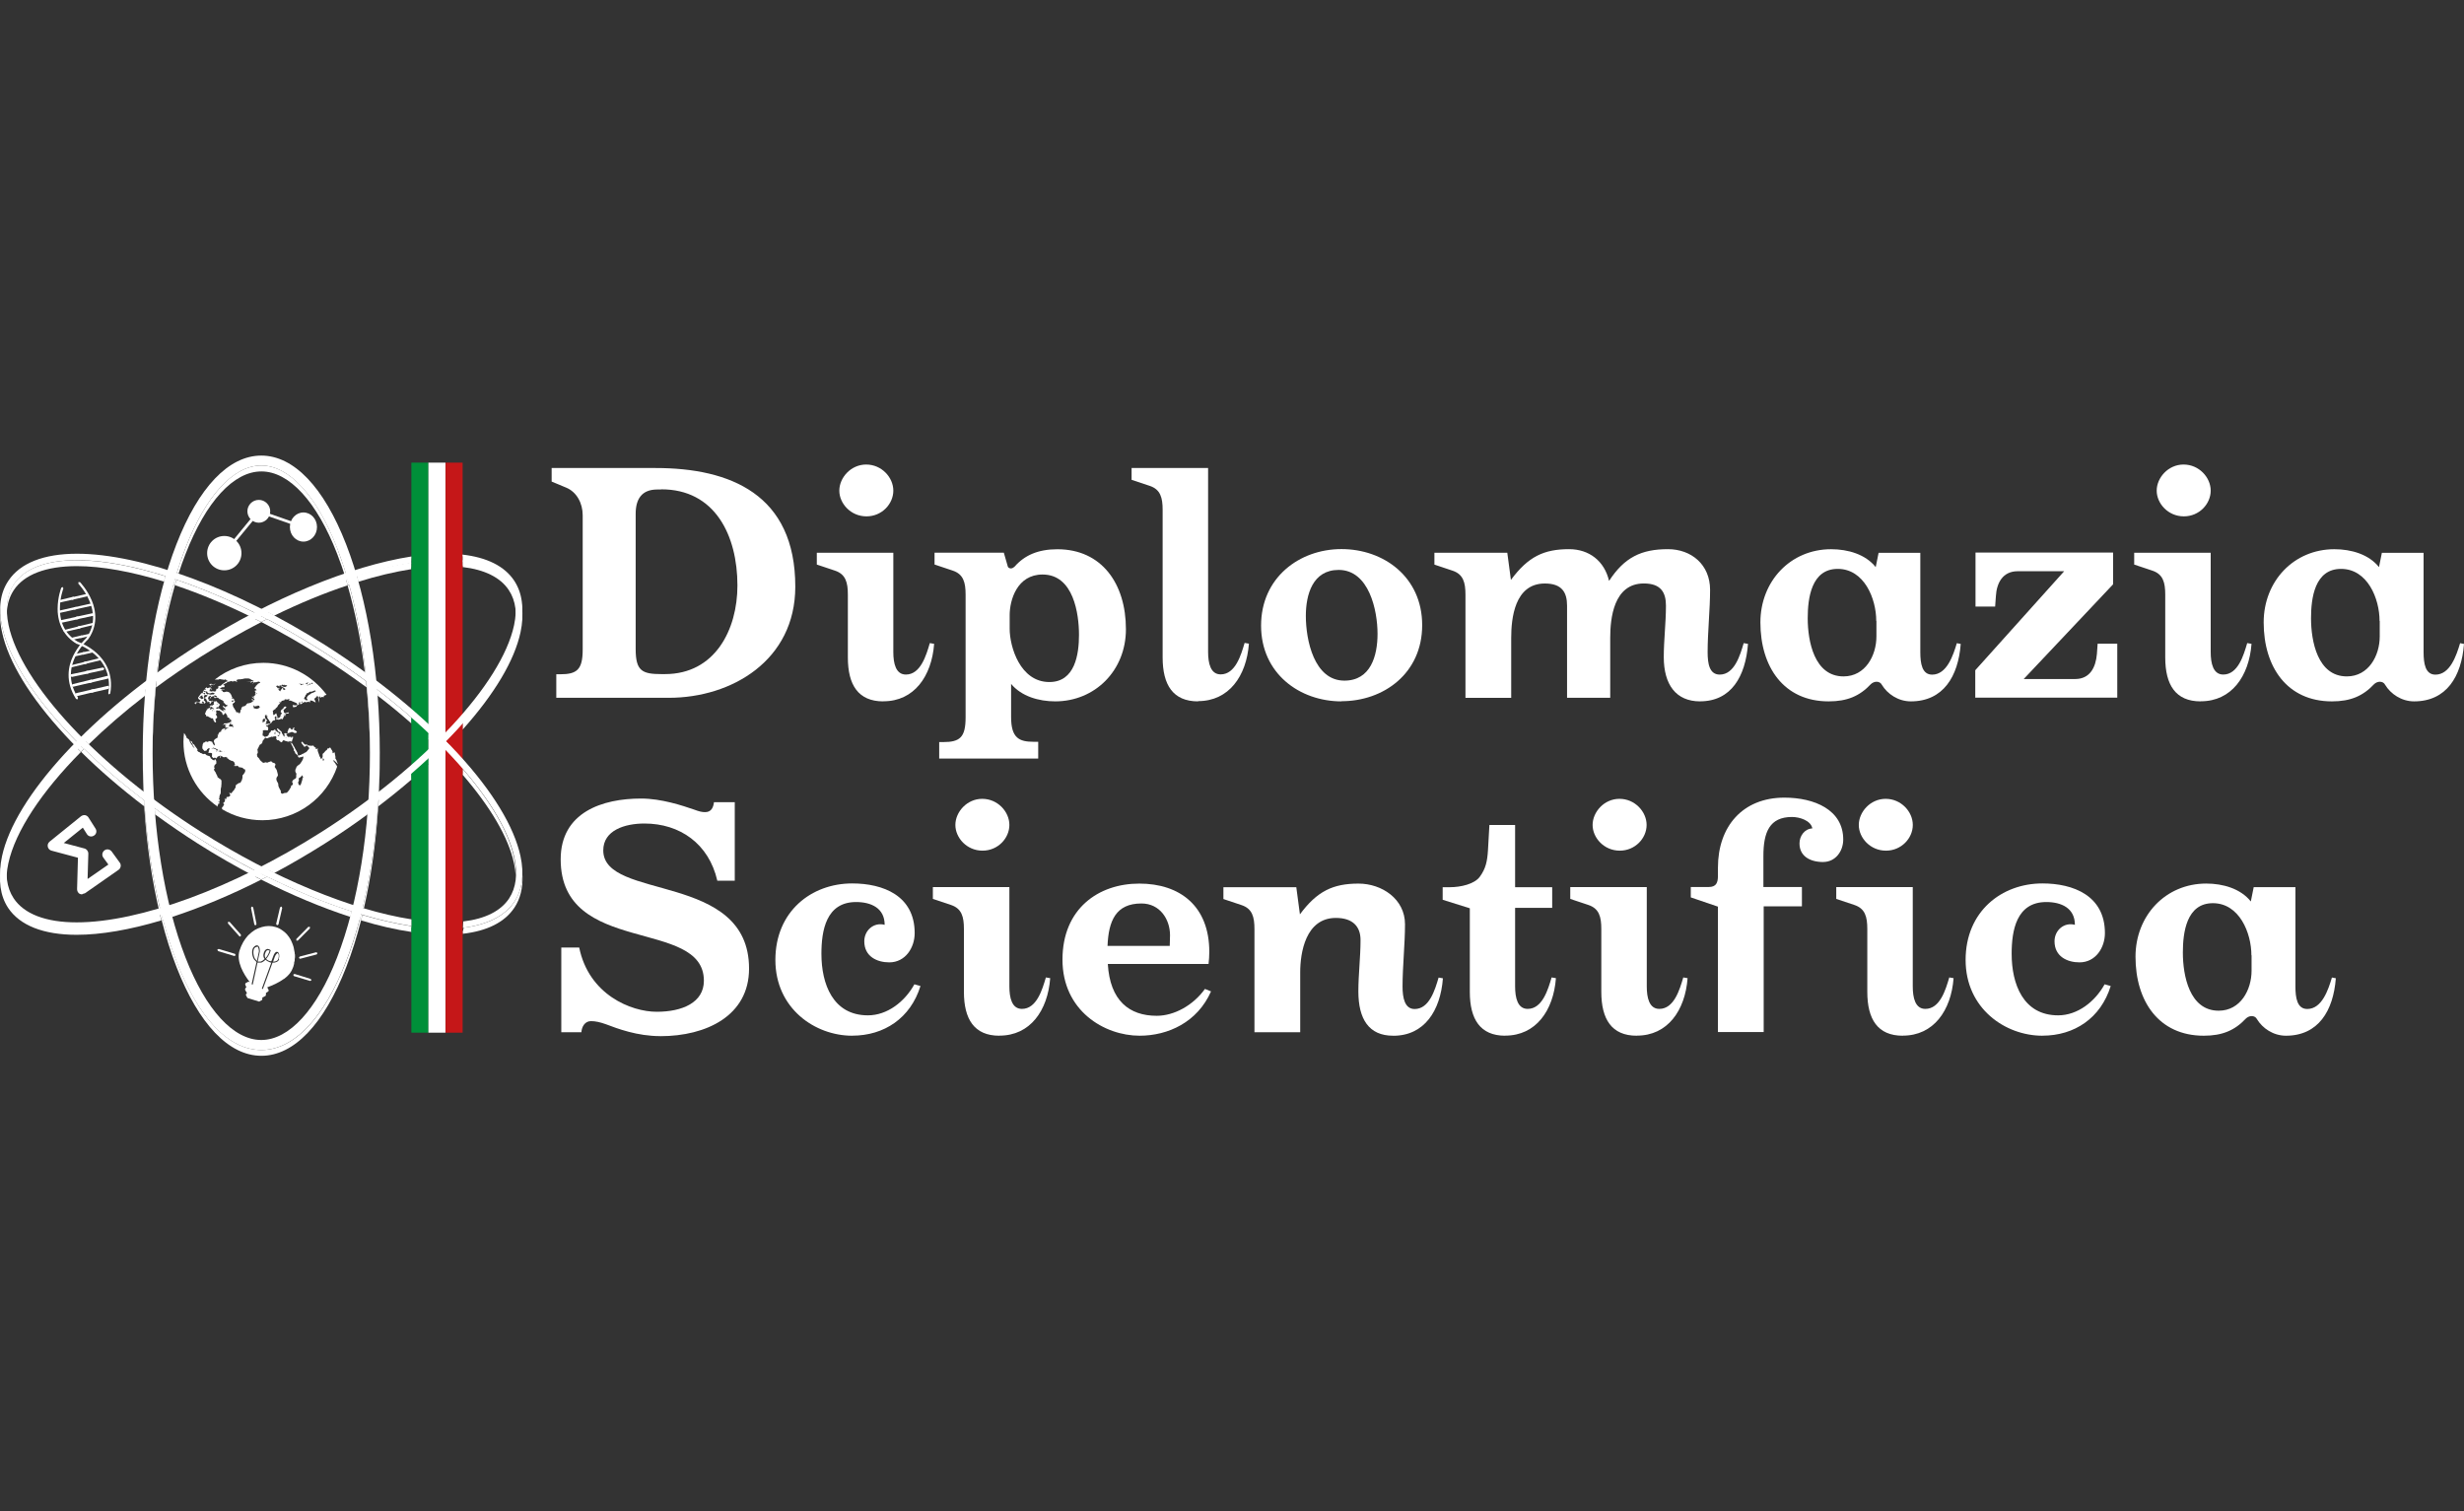 <?xml version="1.0" encoding="UTF-8"?>
<svg id="Layer_1" data-name="Layer 1" xmlns="http://www.w3.org/2000/svg" viewBox="0 0 600 368">
  <rect x="0" y="0" width="600" height="368" fill="#333333" stroke="none"/>
  <defs>
    <style>
      .cls-1 {
        fill: #c51718;
      }

      .cls-2 {
        fill: #008f39;
      }

      .cls-3 {
        fill: #ffffff;
      }

      .cls-4 {
        fill: #ffffff;
      }
    </style>
  </defs>
  <polygon class="cls-3" points="52.9 231.24 53.11 231.59 57.05 232.78 57.4 232.61 57.22 232.26 53.25 231.06 52.9 231.24"/>
  <polygon class="cls-3" points="55.5 224.84 58.24 227.93 58.38 228.04 58.63 227.97 58.66 227.58 55.92 224.49 55.54 224.45 55.5 224.84"/>
  <polygon class="cls-3" points="61.12 221.05 61.93 225.09 62.11 225.3 62.25 225.33 62.46 224.98 61.65 220.94 61.33 220.73 61.12 221.05"/>
  <polygon class="cls-3" points="71.39 237.35 71.56 237.67 75.53 238.86 75.85 238.69 75.67 238.37 71.7 237.14 71.39 237.35"/>
  <polygon class="cls-3" points="72.97 232.92 72.79 233.24 72.97 233.42 73.11 233.45 77.12 232.4 77.33 232.05 76.98 231.87 72.97 232.92"/>
  <polygon class="cls-3" points="75.08 225.68 72.16 228.64 72.16 228.99 72.27 229.06 72.55 228.99 75.46 226.07 75.46 225.68 75.08 225.68"/>
  <polygon class="cls-3" points="68.19 220.94 67.24 224.98 67.45 225.3 67.45 225.3 67.8 225.12 68.72 221.08 68.54 220.73 68.19 220.94"/>
  <polygon class="cls-3" points="14.38 146.15 14.17 146.5 14.41 146.74 14.45 146.74 18 145.94 18.21 145.58 17.89 145.3 14.38 146.15"/>
  <polygon class="cls-3" points="17.51 145.44 17.3 145.8 17.54 146.08 17.61 146.04 21.13 145.23 21.34 144.88 21.02 144.64 17.51 145.44"/>
  <polygon class="cls-3" points="17.61 155.25 17.44 155.57 17.54 155.81 17.58 155.81 19.86 155.28 20.04 154.97 19.86 154.72 17.61 155.25"/>
  <polygon class="cls-3" points="19.62 154.79 19.44 155.14 19.58 155.39 19.62 155.39 21.86 154.86 22.04 154.55 21.9 154.3 19.62 154.79"/>
  <polygon class="cls-3" points="18.49 150.19 18.24 150.58 18.63 150.82 22.74 149.94 22.78 149.94 22.95 149.56 22.57 149.31 18.49 150.19"/>
  <polygon class="cls-3" points="14.87 151 14.62 151.35 15.01 151.63 19.09 150.75 19.16 150.72 19.33 150.36 18.95 150.12 14.87 151"/>
  <polygon class="cls-3" points="14.31 148.71 14.1 149.06 14.34 149.27 14.41 149.27 18.63 148.33 18.84 147.97 18.53 147.76 14.31 148.71"/>
  <polygon class="cls-3" points="18.07 147.87 17.86 148.22 18.14 148.47 18.17 148.43 22.43 147.48 22.64 147.13 22.32 146.92 18.07 147.87"/>
  <polygon class="cls-3" points="18.95 152.54 18.81 152.86 19.09 153.07 22.81 152.16 22.85 152.16 22.95 151.84 22.67 151.66 18.95 152.54"/>
  <polygon class="cls-3" points="15.64 153.39 15.47 153.7 15.78 153.88 19.51 153 19.54 152.97 19.65 152.68 19.37 152.47 15.64 153.39"/>
  <polygon class="cls-3" points="26.29 166.99 22.18 167.94 21.93 168.39 22.29 168.68 26.4 167.73 26.64 167.27 26.36 166.99 26.29 166.99"/>
  <polygon class="cls-3" points="22.64 167.83 18.53 168.78 18.28 169.24 18.67 169.52 22.74 168.54 22.99 168.11 22.71 167.8 22.64 167.83"/>
  <polygon class="cls-3" points="22.46 158.34 20.21 158.83 20.04 159.19 20.18 159.43 22.46 158.9 22.64 158.59 22.5 158.34 22.46 158.34"/>
  <polygon class="cls-3" points="20.46 158.76 18.17 159.29 18 159.61 18.17 159.85 20.42 159.33 20.6 159.01 20.49 158.76 20.46 158.76"/>
  <polygon class="cls-3" points="17.33 164.18 17.26 164.21 17.12 164.56 17.47 164.84 21.58 163.97 21.79 163.58 21.41 163.33 17.33 164.18"/>
  <polygon class="cls-3" points="20.95 163.4 20.92 163.4 20.74 163.79 21.13 164.04 25.2 163.16 25.41 162.77 25.06 162.53 20.95 163.4"/>
  <polygon class="cls-3" points="26.33 164.53 21.72 165.65 21.51 166.04 21.83 166.29 26.43 165.2 26.64 164.81 26.36 164.53 26.33 164.53"/>
  <polygon class="cls-3" points="22.22 165.48 17.65 166.6 17.44 166.99 17.75 167.23 22.36 166.15 22.57 165.76 22.29 165.48 22.22 165.48"/>
  <polygon class="cls-3" points="17.23 162 17.19 162 17.08 162.28 17.4 162.49 21.13 161.58 21.27 161.26 20.95 161.08 17.23 162"/>
  <polygon class="cls-3" points="20.56 161.15 20.49 161.19 20.39 161.47 20.7 161.68 24.43 160.77 24.57 160.45 24.29 160.24 20.56 161.15"/>
  <polygon class="cls-3" points="54.9 134.9 54.38 134.48 62.88 124.11 73.99 128.01 73.78 128.64 63.13 124.92 54.9 134.9"/>
  <path class="cls-3" d="M53.22,195.18l.07-.21.07.11v.28h-.07l-.07-.07v-.11ZM53.22,195.99l-.07-.21v-.07h0v-.07l.21.11.18-.95v-.11h-.07l-.07.07-.07-.21.07-.28h.07l-.04-.11v-.21l.11-.39.07-.18h.07l.07-.46v-.81l.14-.63v-.28l.04-.28v-.88l-.25-.32-.21-.11-.18-.14-.35-.28v-.21l-.14-.25-.21-.42-.14-.35h-.07l-.07-.21h-.07l-.14-.35.07-.21.18-.21h-.11l-.11-.21.11-.42.25-.28.25-.28-.07-.07h0v-.39l-.11-.25h-.07l.04-.11-.14-.11-.21.18v.07l-.04.11-.21-.18h-.18v-.04l-.11-.14-.21-.18v.07h-.07l-.07-.25-.07-.11-.21-.32h-.14l-.25-.07-.32-.11-.35-.32h-.18l-.21.07-.11-.07h-.14l-.32-.21h-.18l-.18-.18-.18-.07h-.07l-.28-.25-.07-.14.07-.18-.07-.14-.39-.56-.21-.18v-.18l-.28-.28h-.07l-.21-.21-.07-.25-.11-.21-.28-.14v.07l.11.32.18.18.14.25.21.35.18.39.11.11v.11l-.14-.14-.21-.21-.07-.07v-.18l-.18-.21-.28-.18.11-.07-.28-.35-.11-.32-.14-.32h0v-.04l-.6-.42v-.14l-.28-.56-.35-.49c-.07.7-.14,1.44-.14,2.14,0,6.57,3.3,12.37,8.37,15.82l-.07-.28.14-.28.11.07Z"/>
  <path class="cls-3" d="M81.61,186.14l.07.14-.11-.14h.04ZM81.79,186.53h.04l.07.18-.11-.18h0ZM78.73,185.27l-.14-.18.07-.53.25.42s-.18.28-.18.28ZM74.3,184.14h-.07l.18-.07-.11.07ZM73.78,189.38h-.11c0,.42-.14.77-.25,1.12-.11.28-.14.74-.49.74l-.28-.35v-.18l-.07-.25.11-.14.11-.28-.07-.35c0-.32.21-.28.39-.42l.42-.42v-.18l.28.6v.11h-.04ZM62,172.51l-.25-.11h.04v-.25h-.25l.32-.07h0l-.28-.21h.11v-.04l.11-.07h.04v.11l.14.14h.11v-.11l.07.07h.21v-.07h.39v-.11h.11l.11.07h.14-.04l.21.32h0l-.25.25-.46.18-.53-.11h-.04ZM62.6,168.82l-.18.11-.07-.11.07-.07h.11v.07h.11-.04ZM61.16,171.07l-.6.18h-.28l-.11.11-.14.11-.21.32-.42.21h-.11v-.14l-.11.18-.42.28v.14l.07.14-.28.35v.35l-.21.42-.07-.07h-.11l-.28-.25-.25.07-.18-.18v-.14l-.39-.6.07-.11h-.21l-.07-.25-.18-.39.07-.18h-.11v-.14l.25-.35h.18l.18-.42-.63-.28h.11l.35.11.07-.11-.42-.39-.14.11-.14-.11.14-.28-.14-.11v-.11c-.18-.56-.56-1.12-1.23-1.12h-.18l-.18.07h-.28.07l-.07.07-.39-.14.11-.11-.25-.11h-.21l.18-.14h.14l.11-.07h.32l.07-.14h-.25l-.07.07h-.21l-.6-.28.32-.18.28-.14h.49l.14-.39-.42-.14.11-.11.56-.35h.14l.25-.28.53-.11.42-.14.25.21v-.21l.28.18h.07v-.14l.11-.07.53.21h.25l-.35-.25.25-.07-.11-.11.49-.14h.35l.11.04v-.07h.25l.81-.18h.84c.35,0,.6.25.88.39l.49.07-.6.25-1.27.07h1.2l-.21.32.67-.39.14.21-.39.56.53-.56h.53l.21-.11h.28l.11-.07.35.21-.14.14-.56.25h.14l-.28.21v.07l-.25.18v.11l-.25.28-.11.28h.18l.25.11h-.11l.25.28-.42.11-.11.11.18.11.07.28v.14l-.18.07.25.14-.25.18.07.11-.32.25-.18-.14h-.07l.32.28-.11.18-.32-.28h-.07v.11c.21.25.6.35.6.7l-.14.07-.46-.32h-.07l.07.18-.14.07.63.21-.25.11-.42.32-.04.04ZM57.36,186.74l-.25-.18.11-.18h0l.11.07h.11l.04.07-.14.21h.04ZM56.41,170.68l.14-.14.35.21-.25.14h-.14l-.11-.21ZM56.7,177.08v-.07h-.11l-.07-.18-.18.18h0l.07-.11h-.63l-.07-.07.11-.11h0l-.04-.07.32-.53.18-.21v.07l-.11.32v.07h.18v.07h.35v.21h.07l-.07.11v.11l.11-.04v.14l-.07.14-.04-.04ZM53.11,171.35l.07-.07.11.11h-.11l-.07-.04ZM52.69,171.45h.35l-.21.14-.14-.14ZM55.15,171.91v.07l-.14.07-.07.18-.6-.42-.11.07h.11v.11h-.07v.11h.07l.14.25.18.07h.11v.14l.11.14-.07.25-.53-.25h-.07l.42.46-.07.07-.07-.07-.42-.14-.39-.28-.46-.32-.11.11h-.11l-.18.04-.25-.18.25-.18h.25l.28-.11-.11-.14.14-.11.18-.28-.49-.49-.18.07v-.07l.11-.07-.42-.35-.28.25v-.14h-.91l-.18-.14h-.28l-.14-.21h.25v-.07l-.32-.07-.07-.18.11-.28v-.18l.49-.25.18.07-.25.35v.07l.04.11.07.11.11-.14-.07-.18.63-.32.25.39v.14l.11-.07.14.07.25-.18.42.11.35.32h.14l.18.14.42.18v.11h.11l.18.14-.21.11h.18l.07.07-.18.14h.18l.28.28.14.21h.21l.11.07.18.14-.18.11h-.11ZM52.51,172.75h.14-.14ZM52.37,171.07l.14-.14-.14.14ZM52.27,173.24l-.07-.11h.18l-.11.11ZM52.09,175.63l-.18-.07h0l.21.07h-.04ZM51.63,173.14v-.07l.14-.18h.18l-.28.25h-.04ZM51.39,172.79h-.04l-.04-.07h-.25l.07-.14.07-.07v-.11l.18-.39.07.18v-.07l.46.25v.11l.28.11-.18.07h-.14l-.21-.18-.28.25v.07ZM51.67,172.09l-.11-.11.11.11ZM50.16,168.85l.07-.11-.25-.32-.11.07-.42-.21.18-.11.49.21h.11l.11-.04.28.21h-.25l.25.14h-.04l.11.07.39.07c.32,0,.42-.18.74-.18l.46.18h-.04v.07h.07l-.49.25-.11-.11-.14.07h-.46l-.28-.11h-.07l-.18.11-.42-.28ZM50.51,169.41l-.11.11-.32.25h-.18l.07.04-.14.21h-.11v-.21l-.07-.32v-.11h.14v-.07l.14-.11.56.07v.14ZM49.49,168.92l.07-.11.18-.14.25.21-.11.21s-.39-.18-.39-.18ZM49.28,170.15l-.11.11-.14-.11-.53-.35v-.11l.28.07h.07v-.18l-.18-.07h.04l.35-.14h.25l.07.07-.18.25h.21v.11h.14c0,.39-.04.28-.25.35M49.67,171.1l-.14.11-.49-.21h.14l.18-.25.35.32-.04.04ZM52.86,169.62l-.11.11h-.39l-.18-.14-.11-.14.11-.11h.28l.39.25v.04ZM55.57,177.25l-.14.07-.11-.07.14-.21v.07l.11.11h0v.04ZM55.43,184.49l-.07.07h-.04l.07-.14h.04v.07ZM55.18,176.55l-.32-.21.42.14h-.07l-.04.07ZM55.22,177.18l-.07.07-.25-.18h0l.14.07h.18v.04ZM54.59,183.09l-.14-.07h.25-.11v.07ZM53.99,182.98h-.18l-.14.11-.07-.07h-.35v.07l-.07-.11h.25v-.14l-.11-.07h.35l.32.14h0l.18.11h-.21l.04-.04ZM53,182.73h-.35v-.07l.07-.07-.21-.14-.07-.07h-.11l-.21-.11h-.18v-.07h-.11l-.32.14h-.07l.49-.28.56.18.11.07.35.18h0l.07.04.14.14-.21.07h.04ZM52.69,183.12l-.11-.11h.25l.07.04h-.18l-.04.07ZM51.81,182.42h-.07v-.07l.04-.04h0v.11h.04ZM52.62,181.82h0l-.07-.11h0l.07.11ZM52.55,181.36h.07l-.14.04h.07v-.04ZM52.72,181.43h0ZM53.29,182.45l.11-.07v.07h-.11v.04h0v-.04ZM63.9,175.28l.07-.07.18-.07v-.07l.14-.11h.11l.21.25-.11.11v.39h-.18l-.21.14h-.11l-.14-.11.18-.32-.11-.14h-.04ZM64.46,174.12l-.11.14v-.07l.11-.07ZM64.71,175.28v-.07h.07v.07h-.07ZM64.53,174.4h0v-.07l.07-.07v-.11l.11-.07h.18l.07.07-.14.18h0l.35.04-.14.39h-.04l.14.07.18.28.25.32.07.14h0v.11h.14l.11.11-.18.25h.11v.07l-.18.11h-.25l-.32.07h-.11l-.11.07h-.18l-.04.04h0l.21-.28.21-.07h-.11l-.18-.07h-.07l.18-.21v-.18l.21-.11v-.11l-.14-.07v-.11h-.25l.07-.14v-.11h-.11v.07h-.04v-.11h0v-.11h-.07l.04-.14h0l-.14-.18h.11v.07l-.04-.14ZM67.2,167.34h0l.18.25-.18-.28v.04ZM67.42,166.95h.28l-.07.11.14.07v-.07l.07-.11.28.28-.07-.28.11-.11.25.14v.14l.07-.07.07.14h.07l.46.28h-.07.11v.11h.18l.21.25-.35.21v-.11h-.25l.07-.18-.11-.18h.07l-.14-.11-.32.46h-.07l-.18.42-.46-.42h.21l.18-.04h-.25l-.21-.11.18-.07.28-.18h-.14l-.07-.07h-.04l-.18.18-.18-.11h.04l-.18-.25h-.04l-.14-.18.21-.14-.04-.04ZM68.5,166.78h.21v-.07h.14l.25.14.14-.14h.07v.18l.18-.07h.18l.28.18-.6.32-.21-.11h-.32l-.07-.11h.11l.14-.04h-.28l-.21-.11-.07-.14h.07v-.04ZM73.18,166.5l.35.07.21-.07.18.07-.18.11h-.07.04-.25l-.11.18-.07-.07h0l-.18-.07h.11l-.11-.07.11-.07-.14-.07-.25.07h-.14l.46-.14.04.07ZM74.13,169.8v-.11l.28-.18-.07-.14.32-.39v-.18h.25l.53-.35.18-.07.18.07.88-.35.25.18-.6.35-.53.18-.14.14-.28.18c-.28.11-.7.53-.7.95l.32.42h-.49l-.14-.04-.07-.21h-.18l-.11-.14.18-.25-.04-.07ZM75.11,166.78l-.18.11-.11-.07-.07.07h-.07l.28-.18.18.07h-.04ZM74.48,166.43h.25-.11v-.11l.35-.14.11-.11v.07l-.04.07-.28.18.32.11h-.18l-.25.11-.28-.14.07-.07.04.04ZM75.36,166.53v-.07h.18-.07l.18.04v.11h-.14v.11h-.32l.11-.18h.07ZM76.1,166.25l.07.21-.32.07-.11-.11.32-.21.04.04ZM77.01,169.52l.07-.14.14.11-.25.07v-.07l.04.04ZM75.29,170.75l-.21-.18.28.14h-.07v.04ZM73.71,170.96l-.25.11-.11-.07.07-.14.07-.07.21.11v.07ZM67.24,175.07h0l-.14-.14v-.07h.11v.21h.04ZM67.31,174.86l.11-.21.14.18-.18.25h-.07v-.07h0l.07-.07-.14-.11.07.04ZM68.43,174.37l.14-.18v.07l-.14.18v-.07ZM69.14,173.95v-.07l.11.07v.07l-.04.07-.11.07-.07-.11h.14l-.04-.14v.04ZM66.01,178.59v.07h0l-.07-.07h.11-.04ZM66.96,178.31h.07l.04.32-.14.18-.07-.14v-.28l.14-.07h-.04ZM66.92,177.99l.11-.07v.32l-.11-.25h.04-.04ZM67.52,179.01h.46v.07l-.04.07v.14h-.04l-.28-.21h-.07v-.07h-.04ZM69.77,179.61h-.14l-.21-.04h.39l-.04.04ZM71.14,179.5l-.07.07v.07l-.18.07h-.04v-.07l.35-.14h-.07ZM82.07,185.55l-.14-.46-.18-.32h-.07v-.28h0v-.25l-.14-.67v-.28l-.11-.04v-.11l-.35.28-.11-.18v-.28l-.18-.35-.18-.21-.07-.25-.21-.14-.32.25-.14-.07-.18.18-.07.21-.35.25-.32.39-.14.14-.25.21v.84h-.07l-.11.25-.11.07-.07.14-.07-.07v-.07l-.21-.42-.14-.21-.07-.28-.07-.21-.18-.46-.11-.39v-.11h0v-.53h0l-.25.32-.35-.28h.14l.07-.11h-.14l-.35-.25-.14-.25h-.18l-.14.04h-.39l-.53-.07-.21-.07-.18-.25-.11.11h-.28l-.21-.18-.21-.11v-.11l-.39-.35-.11.21v.14l.35.46v.14l.18-.11v.07l-.04.21.25.14c.39,0,.42-.28.63-.46v.25l.35.28.11.14h0l.11.11-.18.35-.18.11-.07.18-.18.18-.18.18-.53.25v.07l-.42.14-.39.25h-.18l-.25.14h-.04l-.18-.07v-.07l-.11-.32v-.18l-.14-.28-.25-.46-.25-.42-.11-.32-.07-.07h-.11l-.04-.21-.07-.14-.18-.32-.11-.14v-.21l-.07.32-.32-.42v.11l.56,1.09.25.49v.35l.25.32.14.42.28.21.35.35v.21l.25.28.18-.11h.25l.63-.21v.11c.04.35-.21.84-.35,1.05l-.46.67c-.39.35-.81.42-.95,1.02l-.18.39v.49l.25.46v.11l-.04.18v.56c0,.49-.77.46-.84.88l-.18.21.18.42v.39l-.21.04-.28.32.07.14-.25.39-.25.42-.46.53-.25.11h-.35l-.6.21-.18-.14h-.07l-.11-.28.07-.18-.18-.35c-.21-.39-.49-.77-.49-1.34v-.18l-.11-.21c-.18-.32-.35-.56-.35-.98,0-.46.39-.56.39-.91l-.07-.35-.14-.53-.11-.39-.49-.74.14-.25v-.11l.07-.32-.35-.28h-.25l-.46-.39-.74.25-.21.11-.35-.11-.56.14-.18-.07-.63-.56-.28-.46-.35-.35-.07-.07h0v-.21l-.11-.21.25-.6-.11-.74.18-.32.39-.81.35-.18.25-.28.11-.49.49-.6h0l.11-.18.49.18.21-.11.91-.32.21.07.25-.11h.18l.25-.07.18.11h.07l-.07.14.07.14-.07.25.25.32h.18c.39,0,.49.53.95.53l.11-.11v-.14l.32-.28h.14l.07.14.28.07.63.18.42-.11.32.07h.18v-.14l.11-.35.14-.32v-.42l-.11.07h-.11l-.28.11-.28-.18-.21.14-.28-.11h-.07.04l-.14-.25-.21-.11.14-.18v-.07h-.11l.53-.25v-.07h.28l.25-.14.35-.07.28.11.28.14h.32l.28-.14h0c0-.49-.67-.42-.81-.81.35-.11.18-.28.18-.32l.11-.11-.6.28.11.11h.18l-.42.21-.46-.49-.28.21v.11l-.11.11v.11l-.04.18-.18.28.18.28h-.07l-.14.04-.18.11-.25-.14-.18.07v.14l-.14-.11-.07.07.11.14v.07l.18.18v.07l-.07.04h0l-.14-.11h0l.04.18v.14h-.07l-.18-.21.07-.11h-.11v-.07l-.14-.21-.18-.28v-.18l-.21-.28-.18-.14h-.07l-.28-.39h-.18l-.07-.18-.18.11h0v.14l.11.18.14.21.11.21h.25v.07l.14.14.25.25-.18-.11-.14.11.11.18h-.07l-.11.21h-.07l.11-.21-.07-.18-.18-.21-.11-.07-.32-.21-.14-.11-.35-.42-.18.11-.32.18-.32-.07-.18.18v.14l-.25.21-.28.42.07.07-.25.28-.21.18h-.18l-.35.14-.21-.25h-.28v-.25l-.11-.11.07-.14.07-.49-.07-.25.25-.18h.42l.28.04h.32l.07-.28v-.18h0v-.21l-.14-.21h-.07l-.35-.21h0l.21-.14.14.07h.14v-.25h.07l.18.07.11-.11.25-.28h.07l.28-.18v-.21l.11-.07.28-.21h.14l.14-.04.14-.11v-.18l-.14-.39.39-.42v.25l.07.07h0l-.07.11-.14.25.07.11v.07h.14l.04.11.39-.14v.07l.07.11.11-.07.25-.07.21-.14h.21v.11h.21l.21-.46.25-.46.25.18-.07-.42.32-.21h.28l.32-.11-.14-.21-.42.14-.35.11-.14-.07-.25-.21.07-.14-.11-.25v-.14l.53-.46.21-.21-.35-.21-.35.25v.14l-.39.35-.25.21-.07.25v.25l.32.25-.25.25-.18.32.07.11-.18.32h-.18l-.28.21-.14-.32v-.07l-.11-.35-.11-.25v-.11l-.07-.14-.56.46-.25-.18.11-.11v-.11h-.14l.11-.14-.11-.46.14-.14.25-.21.35-.18h-.14l.53-.49.11-.25.07-.14.28-.28.32-.42-.35.11.11-.11h-.07l.07-.11h.04l.07-.07v.11l.21.07.11-.18h-.11l.14-.11h.11l-.04-.07.25-.07v.07l.21-.18v.11l.28-.18-.07-.07.14-.11.11.11.32-.07-.14.21.25-.21v.11l.25-.18.07.14.07-.11.21.11-.25.14.11.11h.35l1.09.46c.98.35.35.81,0,.7l-.63-.07c.11.18.07.6.39.63v-.25c.67.32.6-.32.74-.35l.46-.14-.07-.21c.25-.88.39-.28.28,0l.14.14c.21,0,1.09-.88,1.23-.49l.81-.14s.28.39.32-.11c0-.04-.25-.35.53-.11.28.07,1.05.7.74.14l-.28-.63.74-.63c.49.11.18.21.18.42l.32,1.16v-.63l-.18-.6.32-.39s.04.7.39.21c.42,0,.46.11.6,0l-.07-.25.7-.28c-3.51-4.71-9.1-7.77-15.39-7.77-4.46,0-8.58,1.51-11.84,4.08h.95l.18-.11h.18l.18.04.74.11-.11.07.46-.14h.11l.11.18.39.18-.14.11-.84.25h.42l-.67.35-.53.49h-.32l-.35.18h.18l-.18.11.18.14-.25.28h-.28v.11l-.21.32h.25l-.46.28-.18-.11h-.42l-.18.07-.56-.14-.07.07h-.07l.42-.32-.18-.21.14-.07.35.18h.11l-.25-.32h-.14l-.11.04v-.07l.18-.21.32-.18-.39-.32h.14l-.07-.14h.39l.35.25-.21-.21v-.07h.35l.28-.18h-.07l-.42.14h-.32l-.25-.14h-.07l-.14.07h-.11l-.18.14v.07h.11v-.07h0l.07-.04.07.11.07.11v.11h.07l.28.07v.11h-.14l-.28.21-.11-.14-.07.11.07.14h-.11v.07l-.21-.11-.14.14-.25-.11h.07l-.18-.11-.35.39h.28v.07l-.11.07h-.25l-.39.39v.07l-.04.42h-.25l-.14.04c-.28.35-.53.7-.77,1.05l.11.32.6.46h-.25l-.07.11h.07l.07.14-.32.11-.49-.21-.14.11-.28.07-.18.28h.14l.25.25v-.21l.25-.25-.32.11-.07-.07.46-.18.74.39h.49l.14-.21.25.07.11.25c0-.32.39-.18.32-.46l-.14.07v-.21l-.35-.32.07-.14v-.18l.11-.11.07-.14.35.35.18.21-.14.14.28.11-.07.07.14.25.25-.28.21.25-.11.18.32.18.11-.32.18-.14-.11-.18.14-.14h.14l.39.21v.18l-.11.25.14.18-.35.32h-.07l-.18.07-.25-.14v.14l-.21.21-.25-.14h-.11l.49.21v.11l-.32.25h-.14l-.11.14c-.46-.18-.28,0-.35-.04l.32.18-.28.14-.18.32-.21.56v.28l.14-.07.21.53.21-.11.25.14.7.39h.39l.14.49.35.53.18-.07.11-.14-.21-.56.46-.42c0-.42-.21-.53-.35-.77l.21-.28-.11-.28v-.28l.14-.18.42.11.18-.07.35.25.35.28.14.46.18.14.32-.35.14-.18.11.07.21.35.18.28v.18l-.04.11.28.14h0l.42.28v.07l-.42.25h.07l.56-.18v.18l.14.32-.56.35-.63.14h-.56l-.14.21-.32.25.53-.21.32.11-.25.21h.14l-.07.18.42.35.18.07-.42.25-.28.21-.11-.18.35-.25-.07-.11-.14.14h-.32v.07l-.18.11h-.14l-.28.42v.07l.07.11h.07-.18l-.42.18h.21-.28l.07.11-.18.28h-.04v.14l-.07.25h0v-.11l-.07-.21v.39h.04v.07l-.07.07.07.07-.11.07h0l.07.11-.07.07-.14.07-.11.07h0c-.28.18-.63.32-.63.77l.18.49h0l.07.28-.14.25-.11-.18-.18-.25-.28-.6-.14.07-.32-.14h-.49l.07.04v.21l-.42-.14h-.25l-.32.25h-.18l-.21.46v.07h0v.11l-.07.25v.49l.07.14.14.18.25.28.11.07.32-.11h.11l.07-.07.11-.25.35-.25h.25v.07l-.11.32-.07.21h0l-.04-.04v.32l-.11.14h0l.07.11h.56l.28.11v.39l-.04.39.21.25.18.14.35-.14.32.21h-.04.11v-.07l.11-.11.07-.14.14-.14.39-.14.18-.11.07.07-.07.07-.07.28.11.21.07-.11-.07-.21.14-.11h.14l-.11-.11h.11l.25.18.07.11h.32l.11.07.18-.11h.32-.11v.07l.25.14.07.21h.18l.25.28h.07l.46.25h.14l.18.07h.04l.32.25.11.35.11.14-.25.39.07.07.11.14h.14v.07l.11-.07.21-.25.39.18.11.07v.18h.04l.14-.07.25.11h.21l.28.07.32.32h.21l.14.32c0,.49-.25.6-.39.88l-.11.14-.18.18v.46l-.04.32v.07l-.11.14v.21l-.25.35v.14l-.28.18h-.28l-.07.11-.39.25-.18.14-.07.28v.32l-.25.32h0l-.07.21-.32.35-.42.53-.25-.07-.25-.07h-.04l.11.14.07.21.11.14v.18l-.18.21-.35.14h-.35l-.07.39v.07l-.14.07-.25-.11-.07.07.14.25h.14l-.07.07-.14-.07.07.11-.14.39-.14.07-.18.21.25.35-.21.28-.07.21-.18.11-.11.28.07.14.07.14c2.85,1.69,6.19,2.64,9.74,2.64,8.47,0,15.64-5.48,18.21-13.07l-.14-.25-.11-.18v-.07l-.11-.04-.07-.21-.21-.21-.07-.21-.14-.07-.18-.25h0l.04-.04.11.07h.18l.21.25h.07l.18.21.35.28h.07v-.07l-.39-.46.14.28Z"/>
  <path class="cls-3" d="M62.71,230.5h-.04l-.53.18c-.63.49-.53,1.9-.04,2.78l.46.53.49-2.32c0-.35-.11-1.05-.35-1.2"/>
  <path class="cls-3" d="M67.59,232.08h0s-.42.21-.67.88c-.11.28-.25.7-.42,1.2.6,0,1.12-.18,1.27-.67.25-.74.07-1.34-.14-1.41"/>
  <path class="cls-3" d="M65.45,231.38h-.35c-.28.11-.46.46-.6,1.02-.07.35,0,.67.18.91.6-.7.91-1.55.98-1.83l-.25-.11h.04Z"/>
  <path class="cls-3" d="M67.98,233.56c-.21.63-.91.88-1.62.84-.88,2.46-2.32,6.36-2.35,6.43l-.25-.11s1.44-3.9,2.32-6.36h-.25c-.42-.18-.84-.35-1.16-.67-.28.28-.63.53-1.05.7h-.91l-1.16,5.34-.28-.07,1.2-5.41-.63-.67c-.56-.98-.67-2.53.11-3.13.32-.25.6-.32.84-.21.53.25.49,1.34.49,1.44l-.53,2.46h.74c.39-.14.7-.39.95-.63-.25-.32-.35-.7-.28-1.16.14-.7.39-1.09.77-1.23.46-.18.91.21.91.21l.07.07v.07s-.32,1.16-1.12,2.04c.28.25.63.46,1.02.53h.28c.18-.46.35-.91.46-1.23.39-1.09.84-1.09,1.02-1.02.42.14.56.91.32,1.76M71.77,232.43v-.35l-.07-.39-.07-.35-.07-.39-.07-.35-.11-.35-.11-.32-.14-.35-.14-.32-.14-.32-.18-.32-.18-.28-.18-.28-.21-.25-.21-.28-.21-.21-.25-.25-.25-.21-.28-.21-.25-.18-.32-.21-.25-.14-.35-.18h0l-.6-.21c-1.12-.35-2.28-.32-3.37,0h0l-.81.28-.18.07-.63.32-.18.11-.74.53-.07.07-.6.53-.18.18-.49.6-.11.14-.53.81-.11.21-.35.7-.11.25c-.14.32-.25.63-.35.95-.81,2.64.98,5.69,2.5,7.66l-.35-.11-.7.39-.07.28.28.67-.25.32-.07.28.39.7h.14l-.25.35-.07.28.39.7,2.85.88.7-.39.07-.28v-.39l.11.04.7-.39.07-.28v-.42l.6-.39.07-.28-.35-.7c1.27-.46,2.78-1.12,4.04-2.04h.04l.14-.11.42-.35.28-.25.39-.42.21-.25.32-.49.14-.25.35-.81h0l.21-.77v-.25l.14-.53v-.32l.07-.46v-.74l-.11.04Z"/>
  <path class="cls-3" d="M26.61,169.13h-.04l-.21-.32c.63-3.73-.46-6.89-3.2-9.38-2.07-1.86-4.36-2.64-4.39-2.64h-.07c-3.02-1.79-4.64-4.71-4.67-8.51,0-2.81.84-5.1.91-5.2l.35-.14.14.35s-.88,2.28-.84,4.99c0,3.62,1.48,6.29,4.36,7.98.28.11,2.5.88,4.53,2.71,2,1.79,4.22,4.96,3.37,9.88l-.28.21.04.07Z"/>
  <path class="cls-3" d="M21.13,155.67,18.74,170.29l-.25-.14c-2.67-4.18-1.86-7.98-.7-10.4,1.2-2.5,2.92-4.08,3.13-4.29,4.78-6.4-1.76-13.25-1.83-13.32v-.39h.39c.07.07,1.76,1.83,2.85,4.43,1.44,3.48,1.12,6.82-.98,9.63h-.04s-1.83,1.65-3.02,4.18c-1.58,3.37-1.34,6.68.7,9.88l-.07.39h-.14l-.04.04Z"/>
  <path class="cls-3" d="M58.8,134.69c0,2.32-1.86,4.18-4.18,4.18s-4.18-1.86-4.18-4.18,1.86-4.18,4.18-4.18,4.18,1.86,4.18,4.18"/>
  <path class="cls-3" d="M65.8,124.5c0,1.55-1.27,2.78-2.78,2.78s-2.78-1.27-2.78-2.78,1.23-2.78,2.78-2.78,2.78,1.27,2.78,2.78"/>
  <path class="cls-3" d="M77.19,128.33c0,1.97-1.48,3.55-3.3,3.55s-3.3-1.58-3.3-3.55,1.48-3.55,3.3-3.55,3.3,1.58,3.3,3.55"/>
  <path class="cls-3" d="M20.04,217.81l-.6-.14c-.42-.21-.67-.67-.67-1.16l.21-7.66-6.43-1.72c-.46-.11-.81-.49-.91-.95-.11-.46.07-.95.42-1.23l7.66-6.19c.28-.21.63-.32.98-.28.35.07.67.28.84.56l1.72,2.71c.39.6.21,1.37-.39,1.72-.6.39-1.37.21-1.72-.39l-.98-1.55-4.64,3.73,5.03,1.34c.56.14.95.67.95,1.27l-.18,6.15,5.06-3.51-1.23-1.69c-.42-.56-.28-1.34.28-1.76s1.34-.28,1.76.28l1.97,2.71c.21.28.28.63.21.95-.07.35-.25.63-.53.81l-8.15,5.69-.7.21.04.11Z"/>
  <rect class="cls-2" x="100.17" y="112.65" width="4.15" height="138.8"/>
  <rect class="cls-4" x="104.32" y="112.65" width="4.15" height="138.8"/>
  <rect class="cls-1" x="108.5" y="112.65" width="4.15" height="138.8"/>
  <path class="cls-3" d="M63.62,113.35c-6.78,0-13.5,7.31-18.45,20.07-.74,1.93-1.48,3.97-2.11,6.12l.42.14c.53-1.65,1.09-3.27,1.72-4.82,4.96-12.76,11.7-20.07,18.45-20.07s13.5,7.31,18.45,20.07c.74,1.93,1.48,3.97,2.11,6.12.14-.04.28-.11.39-.14-.77-2.6-1.62-5.06-2.5-7.42-4.96-12.76-11.7-20.07-18.45-20.07M42.21,142.35c-1.93,6.99-3.37,14.76-4.18,23.02.07-.04.11-.07.18-.11.91-8.19,2.39-15.89,4.39-22.78-.14-.04-.25-.07-.39-.14M85.02,142.39l-.39.14c1.86,6.43,3.3,13.57,4.22,21.19.07.04.11.11.18.14-.84-7.66-2.21-14.9-4.01-21.44M89.28,167.41c.53,5.38.81,10.97.84,16.62v-.7c0-5.38-.25-10.68-.67-15.82-.04-.04-.11-.07-.14-.11M37.96,167.41s-.11.07-.14.11c-.46,5.13-.7,10.44-.7,15.82v.7c0-5.69.32-11.25.84-16.62M92.48,184.04c0,3.44-.14,6.89-.32,10.23,0,0,.07-.04.07-.07.14-3.09.25-6.26.25-9.45v-.7M34.76,184.04v.7c0,2.67.07,5.34.18,7.98,0,0,.04,0,.07.04-.14-2.88-.25-5.8-.25-8.75M35.11,196.34c.6,9.35,1.9,18.24,3.83,26.22.11,0,.21-.07.32-.11-2-7.91-3.37-16.73-4.04-26.04-.04,0-.07-.04-.11-.07M92.12,196.34s-.07.04-.11.07c-.63,8.79-1.9,17.15-3.73,24.71.11,0,.21.07.32.11,1.76-7.63,2.95-16.06,3.51-24.88M87.59,223.96c-.95,3.59-2.04,6.96-3.27,10.09-5.41,13.92-12.76,21.62-20.67,21.62s-15.25-7.66-20.67-21.62c-1.23-3.13-2.32-6.5-3.27-10.09-.11,0-.25.07-.35.11,1.05,4.08,2.25,7.87,3.62,11.39,5.41,13.92,12.76,21.62,20.67,21.62s15.25-7.66,20.67-21.62c1.37-3.51,2.57-7.35,3.62-11.42-.11,0-.25-.07-.35-.11"/>
  <path class="cls-3" d="M63.62,113.35c-6.75,0-13.5,7.31-18.45,20.07-5.17,13.32-8.01,31.03-8.01,49.87s2.85,36.59,8.01,49.87c4.96,12.76,11.7,20.07,18.45,20.07s13.5-7.31,18.45-20.07c5.17-13.32,8.01-31.03,8.01-49.87s-2.85-36.59-8.01-49.87c-4.96-12.76-11.7-20.07-18.45-20.07M63.62,255.67c-7.91,0-15.25-7.66-20.67-21.62-5.27-13.57-8.19-31.6-8.19-50.75s2.92-37.19,8.19-50.75c5.41-13.92,12.76-21.62,20.67-21.62s15.25,7.66,20.67,21.62c5.27,13.57,8.19,31.6,8.19,50.75s-2.92,37.19-8.19,50.75c-5.41,13.92-12.76,21.62-20.67,21.62"/>
  <path class="cls-3" d="M18.7,136.41c-7.52,0-12.83,2.04-15.36,5.87-1.27,1.9-1.83,4.22-1.69,6.89.11-2.07.67-3.9,1.69-5.45,2.53-3.83,7.84-5.87,15.36-5.87,6.08,0,13.36,1.34,21.23,3.76.14-.46.25-.88.39-1.3-8.05-2.53-15.43-3.9-21.62-3.9M.04,149.13c-.07,1.51.07,3.13.46,4.82,1.55,7.17,6.78,15.78,15.22,24.92.95,1.02,1.9,2.04,2.88,3.02.25-.25.49-.49.7-.7-1.27-1.23-2.46-2.5-3.62-3.76-8.37-9.1-13.64-17.71-15.18-24.88-.25-1.2-.39-2.32-.46-3.41M20.46,182.35c-.25.25-.49.49-.7.74,4.57,4.53,9.74,8.96,15.36,13.25,0-.49-.07-.98-.07-1.51-5.31-4.04-10.19-8.22-14.55-12.48"/>
  <path class="cls-3" d="M35.01,194.83c0,.49.07.98.07,1.51.04,0,.07.04.11.07,0-.49-.07-1.02-.11-1.51,0,0-.07-.04-.07-.07"/>
  <path class="cls-3" d="M42.99,141.19c-.14.42-.28.84-.39,1.3,6.19,2.07,12.69,4.82,19.3,8.08.46-.25.95-.49,1.41-.7-6.92-3.55-13.78-6.47-20.28-8.68M65.03,150.75c-.46.25-.91.46-1.41.7,4.89,2.5,9.77,5.31,14.62,8.37,3.83,2.43,7.52,4.99,11.04,7.56-.07-.53-.11-1.02-.18-1.55-3.48-2.57-7.1-5.06-10.9-7.45-4.36-2.78-8.79-5.34-13.22-7.66"/>
  <path class="cls-3" d="M42.6,141.05c-.14.42-.25.88-.39,1.3.14.04.25.07.39.14.14-.42.25-.88.39-1.3-.14-.04-.25-.07-.39-.14M89.1,165.86c.07.53.11,1.02.18,1.55.04,0,.11.07.14.11-.04-.53-.11-1.02-.14-1.55-.07-.04-.11-.07-.18-.11"/>
  <path class="cls-3" d="M91.84,167.9c.04.53.07,1.02.14,1.51,2.88,2.21,5.62,4.46,8.19,6.75v-1.44c-2.64-2.32-5.41-4.6-8.33-6.85M112.65,187.2v1.44c6.71,7.77,11.18,15.25,12.51,21.58.25,1.05.35,2.07.42,3.06.07-1.37-.07-2.88-.42-4.5-1.34-6.33-5.8-13.81-12.51-21.58M127.2,213.28c-.11,2.39-.77,4.5-1.97,6.33-2.28,3.44-6.64,5.59-12.34,6.29,0,.35-.11.67-.21.98v.49c5.94-.67,10.23-2.81,12.58-6.36,1.44-2.18,2.07-4.78,1.97-7.77"/>
  <path class="cls-2" d="M100.17,174.76v1.44c1.44,1.27,2.81,2.53,4.15,3.8v-1.44c-1.34-1.27-2.74-2.53-4.15-3.8"/>
  <path class="cls-4" d="M104.32,178.55v1.44c.7.67,1.37,1.3,2,1.97l.7-.7c-.88-.88-1.79-1.79-2.74-2.67M108.19,182.38l-.7.7c.35.35.67.67.98,1.02v-1.44s-.18-.21-.28-.28"/>
  <path class="cls-1" d="M108.5,182.66v1.44c1.48,1.51,2.85,3.02,4.15,4.53v-1.44c-1.3-1.51-2.71-3.02-4.15-4.53M112.65,226.88c-.07.18-.18.35-.28.53h.28v-.53Z"/>
  <path class="cls-3" d="M37.65,196.79c.04.49.07,1.02.11,1.51,3.34,2.43,6.82,4.82,10.4,7.1,4.53,2.88,9.14,5.52,13.71,7.91.46-.25.95-.46,1.41-.7-5.06-2.57-10.12-5.45-15.11-8.65-3.66-2.32-7.17-4.71-10.51-7.17M65.03,213.45c-.46.25-.95.49-1.41.74,7.42,3.76,14.76,6.82,21.69,9.07.11-.42.25-.88.35-1.34-6.57-2.11-13.57-4.99-20.6-8.47M88.26,222.77c-.11.46-.21.88-.35,1.34,4.29,1.3,8.4,2.25,12.27,2.81v-1.41h0c-3.73-.56-7.73-1.48-11.91-2.71"/>
  <path class="cls-2" d="M100.17,225.51v1.41c.25.04.49.07.74.11l-.14-.25c-.28-.35-.49-.77-.6-1.27"/>
  <path class="cls-3" d="M87.91,222.66c-.11.46-.25.88-.35,1.34.11.04.25.07.35.11.11-.46.21-.88.35-1.34-.11,0-.21-.07-.35-.11"/>
  <path class="cls-3" d="M40.32,140.31c-.14.42-.25.88-.39,1.3.74.25,1.51.49,2.28.74.14-.42.25-.88.39-1.3-.77-.25-1.51-.49-2.28-.74M89.28,165.97c.04.49.11,1.02.14,1.55.88.63,1.72,1.27,2.57,1.93-.04-.53-.07-1.02-.11-1.51-.84-.67-1.72-1.3-2.57-1.93M35.11,194.9c0,.49.07,1.02.11,1.51.84.63,1.69,1.27,2.53,1.9-.04-.49-.07-1.02-.11-1.51-.84-.63-1.69-1.23-2.53-1.86M85.66,221.96c-.11.46-.25.88-.35,1.34.77.25,1.51.49,2.28.7.11-.42.25-.88.35-1.34-.74-.21-1.51-.46-2.28-.7"/>
  <path class="cls-3" d="M112.65,225.93c5.83-.7,10.26-2.85,12.58-6.33,1.97-2.95,2.46-6.71,1.51-11.14-1.55-7.17-6.78-15.78-15.18-24.92-8.54-9.28-19.75-18.45-32.44-26.5-21.62-13.71-44.74-22.21-60.38-22.21-8.08,0-13.85,2.28-16.69,6.57-2,2.95-2.5,6.71-1.55,11.14,1.55,7.17,6.78,15.78,15.22,24.92,8.54,9.28,19.75,18.45,32.44,26.5,18.03,11.42,37.08,19.23,52.02,21.51v-1.62c-14.62-2.28-33.42-10.02-51.17-21.26-25.02-15.85-43.9-36.13-46.92-50.37-.84-4.01-.42-7.35,1.3-9.95,2.53-3.83,7.84-5.87,15.36-5.87,15.36,0,38.17,8.44,59.54,22,25.02,15.89,43.9,36.13,46.96,50.4.84,4.01.42,7.35-1.27,9.95-2.04,3.09-5.87,4.99-11.18,5.62l-.07,1.58-.07-.04Z"/>
  <path class="cls-3" d="M112.65,136.48v.53c.04.18,0,.35,0,.53v.53c5.34.63,9.21,2.53,11.25,5.62,1.72,2.6,2.14,5.94,1.27,9.95-1.34,6.33-5.8,13.81-12.51,21.58v2.43c7.77-8.68,12.62-16.84,14.09-23.69.95-4.43.46-8.19-1.51-11.14-2.32-3.51-6.64-5.69-12.55-6.36"/>
  <path class="cls-4" d="M108.5,179.78s-.18.21-.28.28c.11.11.18.21.28.28v-.6.04Z"/>
  <path class="cls-1" d="M112.65,137.57c-.04.18-.11.35-.18.53h.18v-.53ZM112.65,175.21c-1.3,1.51-2.71,3.02-4.15,4.53v.6c.28.28.56.56.84.88.74-.77,1.48-1.55,2.18-2.32.39-.42.74-.81,1.12-1.23v-2.46Z"/>
  <path class="cls-3" d="M100.14,136.97c-4.15.63-8.61,1.69-13.29,3.13.14.49.28,1.02.42,1.55,4.53-1.41,8.86-2.43,12.86-3.06v-1.55l-.04-.07h.04ZM84.18,140.98c-6.15,2.07-12.62,4.74-19.16,8.01.6.28,1.16.6,1.76.91,6.12-2.99,12.13-5.48,17.89-7.38-.14-.53-.32-1.02-.46-1.51"/>
  <path class="cls-2" d="M100.17,137.36v1.23s.21,0,.28-.04l-.07-.11c-.18-.32-.25-.67-.25-1.05h0l.04-.04Z"/>
  <path class="cls-3" d="M84.57,140.84s-.25.11-.39.14c.18.49.32,1.02.46,1.51.11-.04.25-.07.39-.14-.14-.53-.28-1.02-.42-1.51"/>
  <path class="cls-3" d="M86.85,140.1c-.74.25-1.51.49-2.28.74.14.49.28,1.02.42,1.55.77-.25,1.51-.49,2.28-.74-.14-.53-.28-1.02-.42-1.51"/>
  <path class="cls-3" d="M61.86,150.58c-4.57,2.39-9.17,5.03-13.71,7.91-3.44,2.18-6.75,4.43-9.98,6.78-.07.7-.14,1.44-.21,2.14,3.51-2.6,7.21-5.13,11.04-7.56,4.85-3.06,9.74-5.87,14.62-8.37-.6-.32-1.16-.6-1.76-.88M35.43,167.31c-5.45,4.11-10.51,8.44-14.97,12.79.39.39.77.77,1.16,1.12,4.08-3.97,8.65-7.94,13.64-11.77.04-.74.11-1.44.18-2.14"/>
  <path class="cls-3" d="M38.17,165.27s-.11.07-.18.11c-.07.7-.14,1.41-.21,2.14.04,0,.11-.07.14-.11.07-.74.14-1.44.21-2.14"/>
  <path class="cls-3" d="M38.03,165.37c-.88.63-1.72,1.27-2.57,1.9-.07.7-.14,1.44-.18,2.14.84-.63,1.69-1.3,2.57-1.93.07-.7.14-1.44.21-2.14"/>
  <path class="cls-3" d="M63.27,149.84c-.46.25-.95.49-1.41.74.6.28,1.16.6,1.76.88.46-.25.91-.49,1.41-.7-.6-.32-1.16-.6-1.76-.91"/>
  <path class="cls-3" d="M100.17,187.69c-2.5,2.21-5.13,4.39-7.91,6.54-.04.7-.07,1.41-.14,2.11,2.81-2.14,5.48-4.29,8.05-6.5,0,0,0-2.14,0-2.14ZM89.66,196.2c-3.62,2.71-7.45,5.34-11.42,7.87-4.36,2.78-8.79,5.34-13.22,7.63.6.28,1.16.6,1.76.88,4.11-2.18,8.22-4.6,12.3-7.17,3.59-2.28,7.06-4.64,10.4-7.1.07-.7.11-1.41.18-2.11"/>
  <path class="cls-2" d="M104.32,183.89c-1.34,1.27-2.71,2.53-4.15,3.8v2.14c1.44-1.23,2.81-2.46,4.15-3.73v-2.21Z"/>
  <path class="cls-4" d="M106.36,181.93c-.67.67-1.34,1.3-2,1.97v2.21c1.09-.98,2.14-2,3.16-3.02l-1.16-1.16"/>
  <path class="cls-3" d="M92.26,194.23l-.07.07c-.04.7-.11,1.41-.14,2.14,0,0,.07-.04.11-.07.04-.7.07-1.41.11-2.11"/>
  <path class="cls-3" d="M92.16,194.26c-.81.63-1.65,1.27-2.53,1.9-.04.7-.11,1.41-.18,2.11l2.53-1.9c.07-.7.11-1.41.14-2.14"/>
  <path class="cls-4" d="M107.06,181.22l-.7.7,1.16,1.16c.25-.25.49-.46.7-.7-.39-.39-.74-.77-1.12-1.16"/>
  <path class="cls-3" d="M18.6,181.93c-.98,1.02-1.97,2.04-2.92,3.06-8.4,9.14-13.67,17.75-15.22,24.92-.95,4.43-.42,8.19,1.51,11.14,2.85,4.29,8.61,6.57,16.69,6.57h0c5.94,0,13-1.23,20.63-3.51-.14-.49-.25-1.02-.39-1.55-7.49,2.25-14.41,3.48-20.24,3.48h0c-7.52,0-12.83-2.04-15.36-5.87-1.72-2.6-2.14-5.94-1.27-9.95,1.69-7.8,8.08-17.43,17.68-27.13-.39-.39-.77-.77-1.16-1.16M61.86,213.28c-6.96,3.48-13.85,6.33-20.35,8.44.14.53.28,1.02.39,1.55,6.92-2.25,14.27-5.31,21.69-9.07-.6-.28-1.16-.6-1.76-.91"/>
  <path class="cls-3" d="M39.26,222.45s-.21.07-.32.11c.14.53.25,1.02.39,1.55.11,0,.25-.07.35-.11-.14-.49-.28-1.02-.39-1.55"/>
  <path class="cls-3" d="M41.55,221.75c-.77.25-1.51.49-2.28.7.14.53.28,1.02.39,1.55.74-.21,1.51-.46,2.28-.7-.14-.49-.28-1.02-.39-1.55"/>
  <path class="cls-3" d="M19.3,181.22c-.25.25-.49.49-.7.7.39.39.74.77,1.12,1.16.25-.25.49-.49.74-.74-.39-.39-.77-.77-1.16-1.12M63.27,212.57c-.46.25-.95.46-1.41.7.6.32,1.16.6,1.76.91.46-.25.95-.49,1.41-.74-.6-.28-1.16-.6-1.76-.88"/>
  <path class="cls-3" d="M65.03,148.96c-.6.28-1.16.6-1.76.88.6.28,1.16.6,1.76.91.6-.28,1.16-.6,1.76-.88-.56-.32-1.16-.63-1.76-.91M108.19,180.06c-.39.39-.74.77-1.12,1.16.39.39.77.77,1.12,1.16.39-.39.77-.77,1.12-1.16l-.84-.84-.28-.28M20.46,180.1c-.39.39-.77.77-1.16,1.12.39.39.77.77,1.16,1.12.39-.39.77-.77,1.16-1.12-.39-.39-.77-.77-1.16-1.12M65.03,211.7c-.6.32-1.16.6-1.76.91.6.28,1.16.6,1.76.88.6-.32,1.16-.6,1.76-.91-.6-.28-1.16-.56-1.76-.88"/>
  <path class="cls-3" d="M100.17,135.5c-14.87,2.32-34.09,10.19-52.02,21.58-12.69,8.05-23.9,17.22-32.44,26.5-8.4,9.14-13.67,17.75-15.22,24.92-.95,4.43-.42,8.19,1.51,11.14,2.85,4.29,8.61,6.57,16.69,6.57h0c15.64,0,38.77-8.51,60.38-22.25,12.69-8.05,23.9-17.22,32.44-26.5,8.4-9.14,13.67-17.75,15.22-24.92.95-4.43.42-8.19-1.51-11.14-2.35-3.55-6.68-5.69-12.62-6.36l.07.63v.98c5.34.63,9.17,2.53,11.21,5.62,1.72,2.6,2.14,5.94,1.3,9.95-3.06,14.27-21.93,34.51-46.96,50.4-21.37,13.57-44.18,21.97-59.54,21.97h0c-7.52,0-12.83-2.04-15.36-5.87-1.72-2.6-2.14-5.94-1.3-9.95,3.06-14.27,21.93-34.51,46.96-50.4,17.75-11.28,36.52-18.98,51.14-21.26v-.11"/>
  <path class="cls-3" d="M160.98,119.19h-.95c-3.83,0-5.24,2.43-5.24,5.9v32.97c0,5.31,1.58,6.08,6.26,6.08h.88c12.16,0,17.64-10.79,17.64-21.58,0-12.2-5.48-23.48-18.63-23.41M162.87,169.91h-27.41v-5.73h.95c4.08,0,5.48-1.12,5.48-6.01v-32.72c0-2.95-1.48-5.66-4.01-6.71l-3.55-1.48v-3.3h25.31c18.17,0,34.02,6.43,34.02,28.89,0,17.93-15.46,27.06-30.79,27.06"/>
  <path class="cls-3" d="M210.99,125.73c-3.83,0-6.61-3.13-6.61-6.26s2.78-6.36,6.54-6.36,6.61,3.13,6.61,6.36-2.78,6.26-6.54,6.26M215.07,170.78c-6.08,0-8.61-4.01-8.61-10.68v-15.32c0-2.95-.53-4.96-3.13-5.83l-4.43-1.48v-2.88h18.63v24.18c0,2.78.6,5.48,3.06,5.48,3.59,0,4.96-4.71,5.83-7.66l1.05.18c-.6,7.91-4.89,13.99-12.34,13.99"/>
  <path class="cls-3" d="M253.87,139.89c-6.19,0-8.01,6.19-8.01,9.91v3.3c0,4.36,2.53,12.97,9.67,12.97,6.26,0,7.21-6.78,7.21-11.49,0-5.06-1.3-14.69-8.86-14.69M257,170.78c-4.08,0-8.26-1.23-10.79-4.25v8.08c0,5.13,2,6.01,5.48,6.01h1.12v4.08h-24.11v-4.01h.95c4.08,0,5.48-1.12,5.48-6.01v-29.91c0-2.95-.53-4.96-3.13-5.83l-4.43-1.48v-2.88h16.87l.95,3.3c0,.28.42.53.77.53s.7-.25.88-.42c2.43-2.78,5.73-4.25,10.44-4.25,10.79,0,16.69,8.37,16.69,19.47,0,10.09-7.56,17.57-17.22,17.57"/>
  <path class="cls-3" d="M291.72,170.78c-6.08,0-8.61-4.01-8.61-10.68v-35.96c0-2.95-.53-4.96-3.13-5.83l-4.43-1.48v-2.88h18.63v44.78c0,2.78.6,5.48,3.06,5.48,3.58,0,4.96-4.71,5.83-7.66l1.05.18c-.6,7.91-4.89,13.99-12.37,13.99"/>
  <path class="cls-3" d="M325.99,138.77c-6.36,0-8.01,6.01-8.01,11.21,0,5.83,2,15.75,9.38,15.75,6.43,0,8.08-6.08,8.08-11.39,0-5.73-2.07-15.57-9.49-15.57M326.66,170.78c-10.19,0-19.58-6.78-19.58-18.45s9.31-18.63,19.58-18.63,19.65,6.78,19.65,18.52-9.38,18.52-19.65,18.52"/>
  <path class="cls-3" d="M414,170.78c-5.9,0-8.86-4.08-8.86-10.79,0-4.08.53-8.37.53-12.51,0-3.23-1.23-5.41-5.38-5.41-7.38,0-8.19,8.54-8.19,13.22v14.62h-10.51v-22.42c0-3.23-1.23-5.41-5.41-5.41-7.38,0-8.19,8.54-8.19,13.22v14.62h-11.14v-25.13c0-2.95-.53-4.96-3.13-5.83l-4.43-1.48v-2.88h17.75l.88,6.61c4.18-5.66,8.01-7.49,14.16-7.49,4.89,0,8.61,2.88,9.74,7.73,3.73-5.73,7.84-7.73,14.34-7.73,5.66,0,10.26,3.73,10.26,9.91,0,4.71-.6,10.33-.6,15.15,0,2.78.42,5.48,2.95,5.48,3.58,0,4.96-4.71,5.83-7.66l1.05.18c-.6,7.91-4.08,13.99-11.67,13.99"/>
  <path class="cls-3" d="M456.88,151.21c0-5.48-2.95-12.69-9.38-12.69s-7.31,7.13-7.31,12.02c0,5.55,1.58,14.16,8.72,14.16,5.31,0,8.01-5.06,8.01-9.74v-3.73l-.04-.04ZM465.32,170.78c-3.13,0-5.73-1.83-7.06-4.01-.25-.53-.77-.77-1.3-.77s-1.05.25-1.41.6c-2.71,2.88-5.73,4.18-10.26,4.18-10.97,0-16.62-8.44-16.62-19.23,0-10.02,7.31-17.82,17.22-17.82,4.08,0,8.37,1.23,10.86,4.36l.7-3.48h10.16v24.18c0,2.78.42,5.48,2.88,5.48,3.59,0,5.13-4.71,6.01-7.66l.95.18c-.6,7.91-4.25,13.99-12.16,13.99"/>
  <path class="cls-3" d="M480.99,169.91v-6.71l21.65-24.11h-11.32c-3.66,0-5.13,2.88-5.31,6.08l-.18,2.53h-4.78v-13.15h33.5v7.73l-21.76,23.06h12.51c3.66,0,5.03-2.88,5.31-6.08l.18-2.53h4.78v13.15h-34.62l.04.04Z"/>
  <path class="cls-3" d="M531.78,125.73c-3.83,0-6.61-3.13-6.61-6.26s2.78-6.36,6.54-6.36,6.61,3.13,6.61,6.36-2.78,6.26-6.54,6.26M535.86,170.78c-6.08,0-8.61-4.01-8.61-10.68v-15.32c0-2.95-.53-4.96-3.13-5.83l-4.43-1.48v-2.88h18.63v24.18c0,2.78.6,5.48,3.06,5.48,3.59,0,4.96-4.71,5.83-7.66l1.05.18c-.6,7.91-4.89,13.99-12.34,13.99"/>
  <path class="cls-3" d="M579.44,151.21c0-5.48-2.95-12.69-9.38-12.69s-7.31,7.13-7.31,12.02c0,5.55,1.58,14.16,8.72,14.16,5.31,0,8.01-5.06,8.01-9.74v-3.73l-.04-.04ZM587.87,170.78c-3.13,0-5.73-1.83-7.06-4.01-.25-.53-.77-.77-1.3-.77s-1.05.25-1.41.6c-2.71,2.88-5.73,4.18-10.26,4.18-10.97,0-16.62-8.44-16.62-19.23,0-10.02,7.31-17.82,17.22-17.82,4.08,0,8.37,1.23,10.86,4.36l.7-3.48h10.16v24.18c0,2.78.42,5.48,2.88,5.48,3.59,0,5.13-4.71,6.01-7.66l.95.18c-.6,7.91-4.25,13.99-12.16,13.99"/>
  <path class="cls-3" d="M160.8,252.29c-5.66,0-10.44-1.83-13.22-2.88-1.48-.53-2.6-.77-3.66-.77-1.48,0-2.25,1.3-2.35,2.71h-4.89v-20.63h4.36c2.35,11.49,12.62,15.64,18.87,15.64s11.49-2.25,11.49-7.56c0-15.39-34.87-5.9-34.87-29.56,0-11.49,10.19-14.8,19.58-14.8,4.96,0,10.09,1.72,12.97,2.71,1.12.42,1.83.6,2.6.6,1.41,0,2-.95,2.18-2.43h5.06v19.12h-4.25c-2.07-9.03-9.14-13.92-17.75-13.92-4.78,0-10.02,1.65-10.02,6.54,0,12.34,35.5,5.13,35.5,28.79,0,11.49-10.44,16.45-21.58,16.45"/>
  <path class="cls-3" d="M207.51,252.19c-9.03,0-18.7-6.61-18.7-18.45s8.79-18.63,18.7-18.63c7.49,0,15.22,2.95,15.22,12.09,0,3.55-2.25,7.13-6.19,7.13-2.95,0-6.08-1.41-6.08-5.13,0-2.71,2.35-4.71,4.96-4.01,0-4.08-3.3-5.55-6.96-5.55-7.31,0-8.44,6.96-8.44,12.62,0,7.31,2.78,14.97,11.32,14.97,4.71,0,8.96-3.3,11.32-7.56l1.48.42c-2.43,7.84-8.86,12.09-16.62,12.09"/>
  <path class="cls-3" d="M239.25,207.13c-3.83,0-6.61-3.13-6.61-6.26s2.78-6.36,6.54-6.36,6.61,3.13,6.61,6.36-2.78,6.26-6.54,6.26M243.33,252.19c-6.08,0-8.61-4.01-8.61-10.68v-15.32c0-2.95-.53-4.96-3.13-5.83l-4.43-1.48v-2.88h18.63v24.18c0,2.78.6,5.48,3.06,5.48,3.58,0,4.96-4.71,5.83-7.66l1.05.18c-.6,7.91-4.89,13.99-12.34,13.99"/>
  <path class="cls-3" d="M277.95,219.99c-6.26,0-8.01,4.25-8.26,10.33h15.15c0-.42.07-1.76.07-2.6,0-3.83-2.43-7.73-6.96-7.73M277.52,252.19c-8.61,0-18.8-6.08-18.8-18.52s8.79-18.52,18.7-18.52,17.05,5.48,17.05,16.62c0,.77-.07,2.25-.18,2.95h-24.53c.53,8.96,5.24,12.62,11.91,12.62,4.25,0,8.86-2.53,11.74-6.54l1.48.6c-3.3,7.49-10.44,10.79-17.4,10.79"/>
  <path class="cls-3" d="M339.21,252.19c-5.9,0-8.44-4.08-8.44-10.79,0-4.08.53-8.37.53-12.51,0-3.23-1.83-5.38-6.01-5.38-7.38,0-8.68,8.51-8.68,13.22v14.62h-11.14v-25.13c0-2.95-.53-4.96-3.13-5.83l-4.43-1.48v-2.88h17.75l.88,6.61c4.18-5.66,8.08-7.49,14.27-7.49,5.66,0,11.32,3.73,11.32,9.91,0,4.71-.6,10.33-.6,15.15,0,2.78.53,5.48,2.95,5.48,3.58,0,4.96-4.71,5.83-7.66l1.05.18c-.6,7.91-4.53,13.99-12.09,13.99"/>
  <path class="cls-3" d="M366.52,252.19c-6.08,0-8.61-4.01-8.61-10.68v-20.35l-6.61-2.07v-3.06h1.72c2.71,0,6.01-.77,7.31-2.53,1.48-2,1.83-3.83,2-6.43l.35-6.19h6.26v15.15h9.03v5.03h-9.03v19.12c0,2.78.6,5.48,3.06,5.48,3.58,0,4.96-4.71,5.83-7.66l1.05.18c-.6,7.91-4.89,13.99-12.34,13.99"/>
  <path class="cls-3" d="M394.42,207.13c-3.83,0-6.61-3.13-6.61-6.26s2.78-6.36,6.54-6.36,6.61,3.13,6.61,6.36-2.78,6.26-6.54,6.26M398.54,252.19c-6.08,0-8.61-4.01-8.61-10.68v-15.32c0-2.95-.53-4.96-3.13-5.83l-4.43-1.48v-2.88h18.63v24.18c0,2.78.6,5.48,3.06,5.48,3.58,0,4.96-4.71,5.83-7.66l1.05.18c-.6,7.91-4.89,13.99-12.34,13.99"/>
  <path class="cls-3" d="M444.02,209.9c-3.37,0-5.83-1.48-5.83-4.53,0-1.83,1.23-3.55,3.13-3.66-.35-1.9-3.06-2.78-4.96-2.78-5.48,0-6.96,3.73-6.96,9.49v7.56h9.38v4.71h-9.31v30.61h-11.14v-30.54l-6.61-2.25v-2.53h4.36c1.83,0,2.25-1.05,2.25-2.71v-2c0-10.02,6.01-17.05,16.17-17.05,7.31,0,14.34,2.95,14.34,10.19,0,2.88-1.9,5.48-4.89,5.48"/>
  <path class="cls-3" d="M459.24,207.13c-3.83,0-6.61-3.13-6.61-6.26s2.78-6.36,6.54-6.36,6.61,3.13,6.61,6.36-2.78,6.26-6.54,6.26M463.31,252.19c-6.08,0-8.61-4.01-8.61-10.68v-15.32c0-2.95-.53-4.96-3.13-5.83l-4.43-1.48v-2.88h18.63v24.18c0,2.78.6,5.48,3.06,5.48,3.59,0,4.96-4.71,5.83-7.66l1.05.18c-.6,7.91-4.89,13.99-12.34,13.99"/>
  <path class="cls-3" d="M497.34,252.19c-9.03,0-18.7-6.61-18.7-18.45s8.79-18.63,18.7-18.63c7.49,0,15.22,2.95,15.22,12.09,0,3.55-2.25,7.13-6.19,7.13-2.95,0-6.08-1.41-6.08-5.13,0-2.71,2.35-4.71,4.96-4.01,0-4.08-3.3-5.55-6.96-5.55-7.31,0-8.44,6.96-8.44,12.62,0,7.31,2.78,14.97,11.32,14.97,4.71,0,8.96-3.3,11.32-7.56l1.48.42c-2.43,7.84-8.86,12.09-16.62,12.09"/>
  <path class="cls-3" d="M548.23,232.61c0-5.48-2.95-12.69-9.38-12.69s-7.31,7.13-7.31,12.02c0,5.55,1.58,14.16,8.72,14.16,5.31,0,8.01-5.06,8.01-9.74v-3.73l-.04-.04ZM556.66,252.19c-3.13,0-5.73-1.83-7.06-4.01-.25-.53-.77-.77-1.3-.77s-1.05.25-1.41.6c-2.71,2.88-5.73,4.18-10.26,4.18-10.97,0-16.62-8.44-16.62-19.23,0-10.02,7.31-17.82,17.22-17.82,4.08,0,8.37,1.23,10.86,4.36l.7-3.48h10.16v24.18c0,2.78.42,5.48,2.88,5.48,3.59,0,5.13-4.71,6.01-7.66l.95.18c-.6,7.91-4.25,13.99-12.16,13.99"/>
</svg>